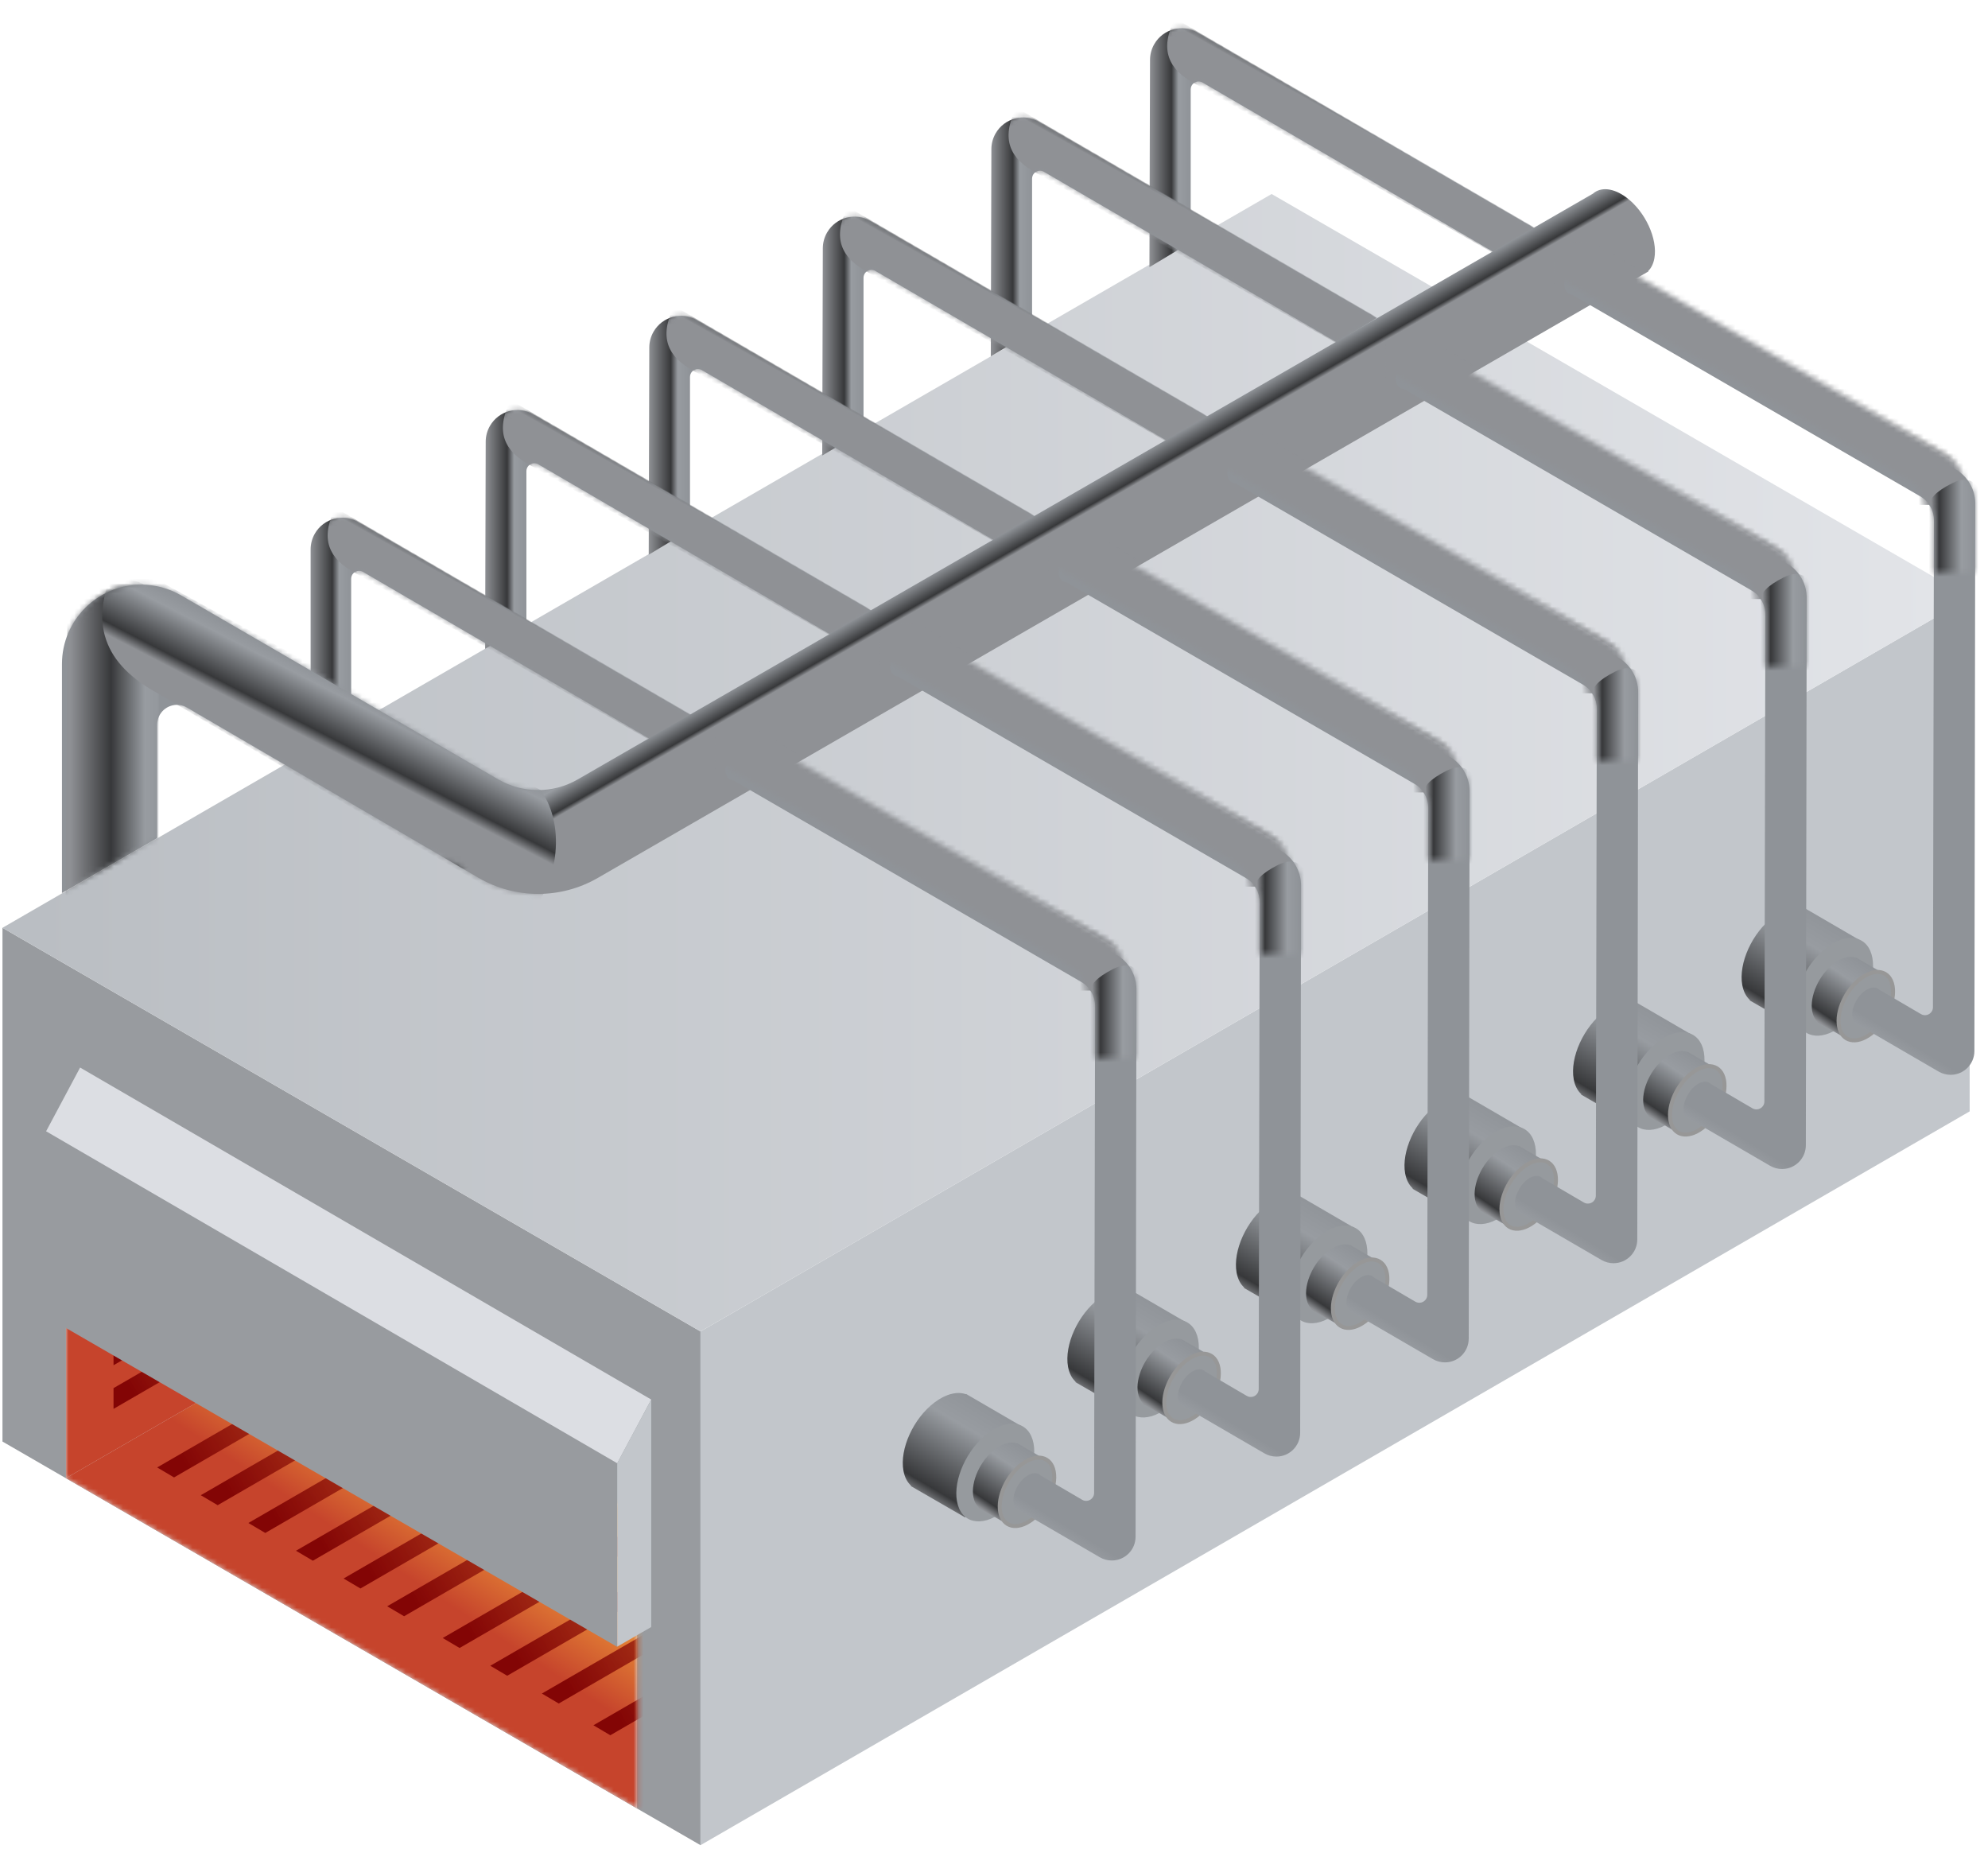 <?xml version="1.0" encoding="UTF-8"?>
<svg width="401px" height="373px" viewBox="0 0 401 373" version="1.1" xmlns="http://www.w3.org/2000/svg" xmlns:xlink="http://www.w3.org/1999/xlink">
    <title>矩形加热炉</title>
    <defs>
        <linearGradient x1="100%" y1="50%" x2="0%" y2="50%" id="linearGradient-1">
            <stop stop-color="#E3E5E9" offset="0%"></stop>
            <stop stop-color="#B9BDC2" offset="100%"></stop>
        </linearGradient>
        <polygon id="path-2" points="9.09494715e-14 59.39 9.09494715e-14 0.19 115.2 66.78 115.2 125.98"></polygon>
        <linearGradient x1="32.882%" y1="48.097%" x2="23.682%" y2="56.033%" id="linearGradient-4">
            <stop stop-color="#F19E39" offset="0%"></stop>
            <stop stop-color="#C6442C" offset="100%"></stop>
        </linearGradient>
        <linearGradient x1="96.95%" y1="50%" x2="3.177%" y2="79.97%" id="linearGradient-5">
            <stop stop-color="#DD7533" stop-opacity="0.6" offset="0%"></stop>
            <stop stop-color="#830505" offset="100%"></stop>
        </linearGradient>
        <linearGradient x1="48.246%" y1="83.99%" x2="30.61%" y2="100%" id="linearGradient-6">
            <stop stop-color="#F19E39" offset="0%"></stop>
            <stop stop-color="#C6442C" offset="100%"></stop>
        </linearGradient>
        <linearGradient x1="96.95%" y1="50%" x2="3.177%" y2="86.529%" id="linearGradient-7">
            <stop stop-color="#DD7533" stop-opacity="0.6" offset="0%"></stop>
            <stop stop-color="#830505" offset="100%"></stop>
        </linearGradient>
        <linearGradient x1="10.747%" y1="56.039%" x2="0%" y2="56.039%" id="linearGradient-8">
            <stop stop-color="#8F9398" offset="0%"></stop>
            <stop stop-color="#989CA1" offset="29.969%"></stop>
            <stop stop-color="#37383A" offset="46.801%"></stop>
            <stop stop-color="#8F9195" offset="100%"></stop>
        </linearGradient>
        <path d="M78.721,45.135 L10.583,5.565 C7.526,3.79 3.61,4.829 1.835,7.886 C1.271,8.857 0.972,9.959 0.969,11.082 L0.852,52.883 L0.852,52.883 L9.178,47.873 L9.178,17.033 C9.178,16.15 9.894,15.433 10.778,15.433 C11.061,15.433 11.339,15.508 11.583,15.651 L70.612,50.046 L70.612,50.046 L78.721,45.135 Z" id="path-9"></path>
        <linearGradient x1="79.265%" y1="57.874%" x2="74.295%" y2="63.596%" id="linearGradient-11">
            <stop stop-color="#8F9398" offset="0%"></stop>
            <stop stop-color="#989CA1" offset="20.713%"></stop>
            <stop stop-color="#37383A" offset="57.818%"></stop>
            <stop stop-color="#8F9195" offset="100%"></stop>
        </linearGradient>
        <path d="M78.721,45.135 L10.583,5.565 C7.526,3.79 3.61,4.829 1.835,7.886 C1.271,8.857 0.972,9.959 0.969,11.082 L0.852,52.883 L0.852,52.883 L9.178,47.873 L9.178,17.033 C9.178,16.15 9.894,15.433 10.778,15.433 C11.061,15.433 11.339,15.508 11.583,15.651 L70.612,50.046 L70.612,50.046 L78.721,45.135 Z" id="path-12"></path>
        <path d="M78.721,45.135 L10.583,5.565 C7.526,3.79 3.61,4.829 1.835,7.886 C1.271,8.857 0.972,9.959 0.969,11.082 L0.852,52.883 L0.852,52.883 L9.178,47.873 L9.178,17.033 C9.178,16.15 9.894,15.433 10.778,15.433 C11.061,15.433 11.339,15.508 11.583,15.651 L70.612,50.046 L70.612,50.046 L78.721,45.135 Z" id="path-14"></path>
        <path d="M78.721,45.135 L10.583,5.565 C7.526,3.79 3.61,4.829 1.835,7.886 C1.271,8.857 0.972,9.959 0.969,11.082 L0.852,52.883 L0.852,52.883 L9.178,47.873 L9.178,17.033 C9.178,16.15 9.894,15.433 10.778,15.433 C11.061,15.433 11.339,15.508 11.583,15.651 L70.612,50.046 L70.612,50.046 L78.721,45.135 Z" id="path-16"></path>
        <path d="M78.721,45.135 L10.583,5.565 C7.526,3.79 3.61,4.829 1.835,7.886 C1.271,8.857 0.972,9.959 0.969,11.082 L0.852,52.883 L0.852,52.883 L9.178,47.873 L9.178,17.033 C9.178,16.15 9.894,15.433 10.778,15.433 C11.061,15.433 11.339,15.508 11.583,15.651 L70.612,50.046 L70.612,50.046 L78.721,45.135 Z" id="path-18"></path>
        <linearGradient x1="10.747%" y1="56.039%" x2="0%" y2="56.039%" id="linearGradient-20">
            <stop stop-color="#8F9398" offset="0%"></stop>
            <stop stop-color="#989CA1" offset="29.969%"></stop>
            <stop stop-color="#37383A" offset="46.801%"></stop>
            <stop stop-color="#8F9195" offset="100%"></stop>
        </linearGradient>
        <path d="M77.721,45.135 L9.614,5.583 C6.557,3.808 2.641,4.847 0.866,7.904 C0.299,8.88 -2.05663569e-14,9.989 -2.13162821e-14,11.118 L-2.13162821e-14,35.768 L-2.13162821e-14,35.768 L8.184,40.505 L8.179,17.034 C8.178,16.15 8.895,15.434 9.778,15.434 C10.061,15.434 10.339,15.509 10.584,15.651 L69.612,50.046 L69.612,50.046 L77.721,45.135 Z" id="path-21"></path>
        <linearGradient x1="56.017%" y1="50.471%" x2="58.86%" y2="52.706%" id="linearGradient-23">
            <stop stop-color="#8F9398" offset="0%"></stop>
            <stop stop-color="#989CA1" offset="29.969%"></stop>
            <stop stop-color="#37383A" offset="87.58%"></stop>
            <stop stop-color="#8F9195" offset="100%"></stop>
        </linearGradient>
        <path d="M315.599,1.7 C319.398,4.562 321.907,10.041 321.204,13.937 C321.004,15.048 320.565,15.909 319.951,16.508 L320,16.587 L319.529,16.859 C319.36,16.978 319.182,17.081 318.995,17.168 L108.068,138.918 C100.606,143.225 91.407,143.202 83.967,138.857 L25.217,104.548 C23.31,103.434 20.86,104.077 19.746,105.985 C19.388,106.597 19.2,107.293 19.2,108.002 L19.2,130.872 L8.52651283e-14,141.957 L8.52651283e-14,95.758 C7.35248212e-14,86.921 7.163,79.758 16,79.758 C18.82,79.758 21.59,80.503 24.029,81.918 L87.993,119.029 C92.946,121.903 99.058,121.91 104.018,119.048 L308.821,0.891 C310.376,-0.493 312.951,-0.296 315.599,1.7 Z" id="path-24"></path>
        <linearGradient x1="119.426%" y1="56.039%" x2="5.878%" y2="56.039%" id="linearGradient-26">
            <stop stop-color="#8F9398" offset="0%"></stop>
            <stop stop-color="#989CA1" offset="29.969%"></stop>
            <stop stop-color="#37383A" offset="61.759%"></stop>
            <stop stop-color="#8F9195" offset="100%"></stop>
        </linearGradient>
        <linearGradient x1="83.317%" y1="55.856%" x2="73.428%" y2="69.938%" id="linearGradient-27">
            <stop stop-color="#8F9398" offset="0%"></stop>
            <stop stop-color="#989CA1" offset="20.713%"></stop>
            <stop stop-color="#37383A" offset="83.002%"></stop>
            <stop stop-color="#8F9195" offset="100%"></stop>
        </linearGradient>
        <linearGradient x1="70.093%" y1="4.589%" x2="22.955%" y2="88.054%" id="linearGradient-28">
            <stop stop-color="#8F9398" offset="0%"></stop>
            <stop stop-color="#989CA1" offset="29.969%"></stop>
            <stop stop-color="#37383A" offset="87.58%"></stop>
            <stop stop-color="#8F9195" offset="100%"></stop>
        </linearGradient>
        <linearGradient x1="73.84%" y1="9.117%" x2="26.254%" y2="88.054%" id="linearGradient-29">
            <stop stop-color="#8F9398" offset="0%"></stop>
            <stop stop-color="#989CA1" offset="29.969%"></stop>
            <stop stop-color="#37383A" offset="87.58%"></stop>
            <stop stop-color="#8F9195" offset="100%"></stop>
        </linearGradient>
        <linearGradient x1="58.146%" y1="88.407%" x2="56.199%" y2="94.73%" id="linearGradient-30">
            <stop stop-color="#8F9398" offset="0%"></stop>
            <stop stop-color="#989CA1" offset="29.969%"></stop>
            <stop stop-color="#37383A" offset="87.58%"></stop>
            <stop stop-color="#8F9195" offset="100%"></stop>
        </linearGradient>
        <path d="M5.463,0.42 L5.508,0.343 L78.901,42.814 C81.376,44.247 82.898,46.891 82.894,49.751 L82.721,160.164 C82.717,162.815 80.564,164.961 77.913,164.957 C77.069,164.955 76.239,164.731 75.508,164.306 L59.371,154.925 C58.739,154.769 58.272,154.253 58.118,153.411 C57.806,151.71 58.893,149.321 60.544,148.077 C61.75,147.168 62.923,147.121 63.59,147.823 L71.95,152.714 C72.713,153.16 73.693,152.903 74.139,152.14 C74.282,151.896 74.358,151.619 74.358,151.336 L74.557,53.12 C74.561,51.118 73.496,49.266 71.764,48.262 L1.61,7.631 C0.825,7.58 0.231,7.042 0.053,6.071 C-0.258,4.369 0.828,1.981 2.48,0.736 C3.649,-0.144 4.787,-0.216 5.463,0.42 Z" id="path-31"></path>
        <linearGradient x1="78.409%" y1="58.038%" x2="73.493%" y2="63.122%" id="linearGradient-33">
            <stop stop-color="#8F9398" offset="0%"></stop>
            <stop stop-color="#989CA1" offset="29.969%"></stop>
            <stop stop-color="#37383A" offset="68.023%"></stop>
            <stop stop-color="#8F9195" offset="100%"></stop>
        </linearGradient>
        <linearGradient x1="82.969%" y1="56.039%" x2="5.878%" y2="56.039%" id="linearGradient-34">
            <stop stop-color="#8F9398" offset="0%"></stop>
            <stop stop-color="#989CA1" offset="29.969%"></stop>
            <stop stop-color="#37383A" offset="81.163%"></stop>
            <stop stop-color="#8F9195" offset="100%"></stop>
        </linearGradient>
        <path d="M5.463,0.42 L5.508,0.343 L78.901,42.814 C81.376,44.247 82.898,46.891 82.894,49.751 L82.721,160.164 C82.717,162.815 80.564,164.961 77.913,164.957 C77.069,164.955 76.239,164.731 75.508,164.306 L59.371,154.925 C58.739,154.769 58.272,154.253 58.118,153.411 C57.806,151.71 58.893,149.321 60.544,148.077 C61.75,147.168 62.923,147.121 63.59,147.823 L71.95,152.714 C72.713,153.16 73.693,152.903 74.139,152.14 C74.282,151.896 74.358,151.619 74.358,151.336 L74.557,53.12 C74.561,51.118 73.496,49.266 71.764,48.262 L1.61,7.631 C0.825,7.58 0.231,7.042 0.053,6.071 C-0.258,4.369 0.828,1.981 2.48,0.736 C3.649,-0.144 4.787,-0.216 5.463,0.42 Z" id="path-35"></path>
        <path d="M5.463,0.42 L5.508,0.343 L78.901,42.814 C81.376,44.247 82.898,46.891 82.894,49.751 L82.721,160.164 C82.717,162.815 80.564,164.961 77.913,164.957 C77.069,164.955 76.239,164.731 75.508,164.306 L59.371,154.925 C58.739,154.769 58.272,154.253 58.118,153.411 C57.806,151.71 58.893,149.321 60.544,148.077 C61.75,147.168 62.923,147.121 63.59,147.823 L71.95,152.714 C72.713,153.16 73.693,152.903 74.139,152.14 C74.282,151.896 74.358,151.619 74.358,151.336 L74.557,53.12 C74.561,51.118 73.496,49.266 71.764,48.262 L1.61,7.631 C0.825,7.58 0.231,7.042 0.053,6.071 C-0.258,4.369 0.828,1.981 2.48,0.736 C3.649,-0.144 4.787,-0.216 5.463,0.42 Z" id="path-37"></path>
        <path d="M5.463,0.42 L5.508,0.343 L78.901,42.814 C81.376,44.247 82.898,46.891 82.894,49.751 L82.721,160.164 C82.717,162.815 80.564,164.961 77.913,164.957 C77.069,164.955 76.239,164.731 75.508,164.306 L59.371,154.925 C58.739,154.769 58.272,154.253 58.118,153.411 C57.806,151.71 58.893,149.321 60.544,148.077 C61.75,147.168 62.923,147.121 63.59,147.823 L71.95,152.714 C72.713,153.16 73.693,152.903 74.139,152.14 C74.282,151.896 74.358,151.619 74.358,151.336 L74.557,53.12 C74.561,51.118 73.496,49.266 71.764,48.262 L1.61,7.631 C0.825,7.58 0.231,7.042 0.053,6.071 C-0.258,4.369 0.828,1.981 2.48,0.736 C3.649,-0.144 4.787,-0.216 5.463,0.42 Z" id="path-39"></path>
        <path d="M5.463,0.42 L5.508,0.343 L78.901,42.814 C81.376,44.247 82.898,46.891 82.894,49.751 L82.721,160.164 C82.717,162.815 80.564,164.961 77.913,164.957 C77.069,164.955 76.239,164.731 75.508,164.306 L59.371,154.925 C58.739,154.769 58.272,154.253 58.118,153.411 C57.806,151.71 58.893,149.321 60.544,148.077 C61.75,147.168 62.923,147.121 63.59,147.823 L71.95,152.714 C72.713,153.16 73.693,152.903 74.139,152.14 C74.282,151.896 74.358,151.619 74.358,151.336 L74.557,53.12 C74.561,51.118 73.496,49.266 71.764,48.262 L1.61,7.631 C0.825,7.58 0.231,7.042 0.053,6.071 C-0.258,4.369 0.828,1.981 2.48,0.736 C3.649,-0.144 4.787,-0.216 5.463,0.42 Z" id="path-41"></path>
        <path d="M5.463,0.42 L5.508,0.343 L78.901,42.814 C81.376,44.247 82.898,46.891 82.894,49.751 L82.721,160.164 C82.717,162.815 80.564,164.961 77.913,164.957 C77.069,164.955 76.239,164.731 75.508,164.306 L59.371,154.925 C58.739,154.769 58.272,154.253 58.118,153.411 C57.806,151.71 58.893,149.321 60.544,148.077 C61.75,147.168 62.923,147.121 63.59,147.823 L71.95,152.714 C72.713,153.16 73.693,152.903 74.139,152.14 C74.282,151.896 74.358,151.619 74.358,151.336 L74.557,53.12 C74.561,51.118 73.496,49.266 71.764,48.262 L1.61,7.631 C0.825,7.58 0.231,7.042 0.053,6.071 C-0.258,4.369 0.828,1.981 2.48,0.736 C3.649,-0.144 4.787,-0.216 5.463,0.42 Z" id="path-43"></path>
    </defs>
    <g id="-" stroke="none" stroke-width="1" fill="none" fill-rule="evenodd">
        <g id="画板" transform="translate(-2633, -1603)">
            <g id="矩形加热炉" transform="translate(2633.5, 1603.5)">
                <polygon id="路径-21" fill="#989B9F" points="140.8 371.659 140.8 268.039 1.25766066e-13 186.629 0 290.249"></polygon>
                <polygon id="路径-87" fill="#C2C6CB" points="140.8 371.659 396.8 223.659 396.8 120.039 140.8 268.039"></polygon>
                <polygon id="路径-22" fill="url(#linearGradient-1)" points="140.8 268.039 3.97903904e-14 186.629 256 38.629 396.8 120.039"></polygon>
                <g id="路径-118-+-路径-119-蒙版" transform="translate(12.8, 238.249)">
                    <mask id="mask-3" fill="white">
                        <use xlink:href="#path-2"></use>
                    </mask>
                    <use id="蒙版" fill="#D8D8D8" opacity="0.307" xlink:href="#path-2"></use>
                    <polygon id="路径-118" fill="url(#linearGradient-4)" mask="url(#mask-3)" points="9.09494715e-14 59.39 115.2 -7.2 243.2 66.78 128 133.41"></polygon>
                    <polygon id="路径-95" fill="url(#linearGradient-5)" mask="url(#mask-3)" points="18.4 57.225 87.2 17.41 90.607 19.423 21.807 59.238"></polygon>
                    <polygon id="路径-95" fill="url(#linearGradient-5)" mask="url(#mask-3)" points="27.2 62.825 96 23.01 99.407 25.023 30.607 64.838"></polygon>
                    <polygon id="路径-95" fill="url(#linearGradient-5)" mask="url(#mask-3)" points="36.8 68.425 105.6 28.61 109.007 30.623 40.207 70.438"></polygon>
                    <polygon id="路径-95" fill="url(#linearGradient-5)" mask="url(#mask-3)" points="46.4 74.025 115.2 34.21 118.607 36.223 49.807 76.038"></polygon>
                    <polygon id="路径-95" fill="url(#linearGradient-5)" mask="url(#mask-3)" points="56 79.625 124.8 39.81 128.207 41.823 59.407 81.638"></polygon>
                    <polygon id="路径-95" fill="url(#linearGradient-5)" mask="url(#mask-3)" points="64.8 85.225 133.6 45.41 137.007 47.423 68.207 87.238"></polygon>
                    <polygon id="路径-95" fill="url(#linearGradient-5)" mask="url(#mask-3)" points="76 91.625 144.8 51.81 148.207 53.823 79.407 93.638"></polygon>
                    <polygon id="路径-95" fill="url(#linearGradient-5)" mask="url(#mask-3)" points="85.6 97.225 154.4 57.41 157.807 59.423 89.007 99.238"></polygon>
                    <polygon id="路径-95" fill="url(#linearGradient-5)" mask="url(#mask-3)" points="96 102.825 164.8 63.01 168.207 65.023 99.407 104.838"></polygon>
                    <polygon id="路径-95" fill="url(#linearGradient-5)" mask="url(#mask-3)" points="106.4 109.225 175.2 69.41 178.607 71.423 109.807 111.238"></polygon>
                    <polygon id="路径-119" fill="url(#linearGradient-6)" mask="url(#mask-3)" points="1.02517996e-13 59.39 115.2 -7.2 115.2 -125.6 1.02318155e-13 -59.01"></polygon>
                    <g id="编组-49" mask="url(#mask-3)" fill="url(#linearGradient-7)">
                        <g transform="translate(9.6, -55.39)" id="路径-95">
                            <polygon points="0 39.815 68.8 0 68.8 4.185 0 44"></polygon>
                            <polygon points="0 49.415 68.8 9.6 68.8 13.785 0 53.6"></polygon>
                            <polygon points="0 59.015 68.8 19.2 68.8 23.385 0 63.2"></polygon>
                            <polygon points="0 68.615 68.8 28.8 68.8 32.985 0 72.8"></polygon>
                            <polygon points="0 78.215 68.8 38.4 68.8 42.585 0 82.4"></polygon>
                            <polygon points="0 87.815 68.8 48 68.8 52.185 0 92"></polygon>
                            <polygon points="0 96.615 68.8 56.8 68.8 60.985 0 100.8"></polygon>
                        </g>
                    </g>
                </g>
                <g id="编组-29" transform="translate(8.8, 214.559)">
                    <polygon id="路径-84" fill="#989B9F" points="0 50.47 115.2 117.1 115.2 80.07 0 13.112"></polygon>
                    <polygon id="路径-90" fill="#DCDEE3" points="0 13.112 6.859 0.26 122.059 67.218 115.2 80.07"></polygon>
                    <polygon id="路径-91" fill="#C2C6CB" points="115.2 80.07 115.2 117.06 122.059 113.096 122.059 67.218"></polygon>
                </g>
                <g id="矩形" transform="translate(230.5, 0.5)">
                    <mask id="mask-10" fill="white">
                        <use xlink:href="#path-9"></use>
                    </mask>
                    <use id="蒙版" fill="url(#linearGradient-8)" xlink:href="#path-9"></use>
                    <path d="M6.03,2.741 L86.065,49.259 L81.47,56.426 L9.871,15.794 C4.771,13.022 2.753,9.028 6.03,2.741 Z" fill="url(#linearGradient-11)" mask="url(#mask-10)"></path>
                </g>
                <g id="矩形" transform="translate(198.5, 18.5)">
                    <mask id="mask-13" fill="white">
                        <use xlink:href="#path-12"></use>
                    </mask>
                    <use id="蒙版" fill="url(#linearGradient-8)" xlink:href="#path-12"></use>
                    <path d="M6.03,2.741 L86.065,49.259 L81.47,56.426 L9.871,15.794 C4.771,13.022 2.753,9.028 6.03,2.741 Z" fill="url(#linearGradient-11)" mask="url(#mask-13)"></path>
                </g>
                <g id="矩形" transform="translate(164.5, 38.5)">
                    <mask id="mask-15" fill="white">
                        <use xlink:href="#path-14"></use>
                    </mask>
                    <use id="蒙版" fill="url(#linearGradient-8)" xlink:href="#path-14"></use>
                    <path d="M6.03,2.741 L86.065,49.259 L81.47,56.426 L9.871,15.794 C4.771,13.022 2.753,9.028 6.03,2.741 Z" fill="url(#linearGradient-11)" mask="url(#mask-15)"></path>
                </g>
                <g id="矩形" transform="translate(129.5, 58.5)">
                    <mask id="mask-17" fill="white">
                        <use xlink:href="#path-16"></use>
                    </mask>
                    <use id="蒙版" fill="url(#linearGradient-8)" xlink:href="#path-16"></use>
                    <path d="M6.03,2.741 L86.065,49.259 L81.47,56.426 L9.871,15.794 C4.771,13.022 2.753,9.028 6.03,2.741 Z" fill="url(#linearGradient-11)" mask="url(#mask-17)"></path>
                </g>
                <g id="矩形" transform="translate(96.5, 77.5)">
                    <mask id="mask-19" fill="white">
                        <use xlink:href="#path-18"></use>
                    </mask>
                    <use id="蒙版" fill="url(#linearGradient-8)" xlink:href="#path-18"></use>
                    <path d="M6.03,2.741 L86.065,49.259 L81.47,56.426 L9.871,15.794 C4.771,13.022 2.753,9.028 6.03,2.741 Z" fill="url(#linearGradient-11)" mask="url(#mask-19)"></path>
                </g>
                <g id="矩形" transform="translate(62.152, 99.2)">
                    <mask id="mask-22" fill="white">
                        <use xlink:href="#path-21"></use>
                    </mask>
                    <use id="蒙版" fill="url(#linearGradient-20)" xlink:href="#path-21"></use>
                    <path d="M5.03,2.741 L85.065,49.259 L80.47,56.426 L8.871,15.794 C3.771,13.022 1.753,9.028 5.03,2.741 Z" fill="url(#linearGradient-11)" mask="url(#mask-22)"></path>
                </g>
                <g id="矩形" transform="translate(12, 37.662)">
                    <mask id="mask-25" fill="white">
                        <use xlink:href="#path-24"></use>
                    </mask>
                    <use id="蒙版" fill="url(#linearGradient-23)" xlink:href="#path-24"></use>
                    <path d="M0.5,185.713 C0.513,190.644 1.478,194.032 3.395,195.876 C5.313,197.721 8.202,199.122 12.064,200.081 L19.5,194.013 L19.5,83.492 C17.847,79.184 14.26,77.867 8.737,79.54 C3.215,81.213 0.664,82.796 1.085,84.29 L0.5,185.713 Z" id="路径-53" fill="url(#linearGradient-26)" mask="url(#mask-25)"></path>
                    <path d="M11.448,74.523 L96.57,121.207 C102.092,129.007 99.426,141.008 94.403,145.884 L19.447,101.755 C8.827,95.972 4.624,87.639 11.448,74.523 Z" fill="url(#linearGradient-27)" mask="url(#mask-25)"></path>
                </g>
                <g id="编组-47" transform="translate(314.5, 50.5)">
                    <g id="编组-46" transform="translate(36.3, 132)">
                        <path d="M6.406,1.902 C8.729,0.151 11.006,-0.362 12.728,0.243 L12.762,0.185 L13.263,0.477 C13.343,0.52 13.422,0.565 13.499,0.613 L23.869,6.647 L12.564,25.087 L1.622,18.769 L1.669,18.689 C0.918,18.009 0.379,17 0.137,15.681 C-0.667,11.286 2.14,5.117 6.406,1.902 Z" id="形状结合" fill="url(#linearGradient-28)"></path>
                        <path d="M15.032,23.267 C20.373,23.267 26.327,20.029 28.33,16.035 C30.333,12.04 27.627,8.802 22.285,8.802 C16.944,8.802 10.99,12.04 8.987,16.035 C6.984,20.029 9.69,23.267 15.032,23.267 Z" id="椭圆形" fill="#969A9E" transform="translate(18.658, 16.035) rotate(-37) translate(-18.658, -16.035) "></path>
                    </g>
                    <g id="编组-46" transform="translate(0.044, 0.384)">
                        <path d="M54.884,142.931 C56.51,141.706 58.104,141.347 59.309,141.77 L59.334,141.73 L59.722,141.955 C59.759,141.975 59.796,141.996 59.832,142.018 L65.104,145.087 L57.346,158.093 L51.535,154.738 L51.569,154.683 C51.043,154.207 50.665,153.5 50.496,152.577 C49.933,149.5 51.898,145.182 54.884,142.931 Z" id="形状结合" fill="url(#linearGradient-29)"></path>
                        <path d="M58.771,156.611 C62.51,156.611 66.678,154.344 68.08,151.548 C69.483,148.752 67.588,146.485 63.849,146.485 C60.11,146.485 55.942,148.752 54.54,151.548 C53.138,154.344 55.032,156.611 58.771,156.611 Z" id="椭圆形" stroke="#979797" stroke-width="0.8" fill="#969A9E" transform="translate(61.31, 151.548) rotate(-37) translate(-61.31, -151.548) "></path>
                        <g id="路径-53" transform="translate(0.492, 0.442)">
                            <mask id="mask-32" fill="white">
                                <use xlink:href="#path-31"></use>
                            </mask>
                            <use id="蒙版" fill="url(#linearGradient-30)" xlink:href="#path-31"></use>
                            <rect id="矩形" fill="url(#linearGradient-33)" mask="url(#mask-32)" x="-2" y="-3" width="85" height="53"></rect>
                            <path d="M73.314,151.807 C73.321,156.737 73.899,160.125 75.047,161.969 C76.195,163.814 77.925,165.215 80.237,166.174 L84.689,160.106 L84.689,49.585 C83.699,45.277 81.551,43.96 78.245,45.633 C74.939,47.306 73.412,48.89 73.664,50.383 L73.314,151.807 Z" fill="url(#linearGradient-34)" mask="url(#mask-32)"></path>
                        </g>
                    </g>
                </g>
                <g id="编组-47" transform="translate(280.5, 69.5)">
                    <g id="编组-46" transform="translate(36.3, 132)">
                        <path d="M6.406,1.902 C8.729,0.151 11.006,-0.362 12.728,0.243 L12.762,0.185 L13.263,0.477 C13.343,0.52 13.422,0.565 13.499,0.613 L23.869,6.647 L12.564,25.087 L1.622,18.769 L1.669,18.689 C0.918,18.009 0.379,17 0.137,15.681 C-0.667,11.286 2.14,5.117 6.406,1.902 Z" id="形状结合" fill="url(#linearGradient-28)"></path>
                        <path d="M15.032,23.267 C20.373,23.267 26.327,20.029 28.33,16.035 C30.333,12.04 27.627,8.802 22.285,8.802 C16.944,8.802 10.99,12.04 8.987,16.035 C6.984,20.029 9.69,23.267 15.032,23.267 Z" id="椭圆形" fill="#969A9E" transform="translate(18.658, 16.035) rotate(-37) translate(-18.658, -16.035) "></path>
                    </g>
                    <g id="编组-46" transform="translate(0.044, 0.384)">
                        <path d="M54.884,142.931 C56.51,141.706 58.104,141.347 59.309,141.77 L59.334,141.73 L59.722,141.955 C59.759,141.975 59.796,141.996 59.832,142.018 L65.104,145.087 L57.346,158.093 L51.535,154.738 L51.569,154.683 C51.043,154.207 50.665,153.5 50.496,152.577 C49.933,149.5 51.898,145.182 54.884,142.931 Z" id="形状结合" fill="url(#linearGradient-29)"></path>
                        <path d="M58.771,156.611 C62.51,156.611 66.678,154.344 68.08,151.548 C69.483,148.752 67.588,146.485 63.849,146.485 C60.11,146.485 55.942,148.752 54.54,151.548 C53.138,154.344 55.032,156.611 58.771,156.611 Z" id="椭圆形" stroke="#979797" stroke-width="0.8" fill="#969A9E" transform="translate(61.31, 151.548) rotate(-37) translate(-61.31, -151.548) "></path>
                        <g id="路径-53" transform="translate(0.492, 0.442)">
                            <mask id="mask-36" fill="white">
                                <use xlink:href="#path-35"></use>
                            </mask>
                            <use id="蒙版" fill="url(#linearGradient-30)" xlink:href="#path-35"></use>
                            <rect id="矩形" fill="url(#linearGradient-33)" mask="url(#mask-36)" x="-2" y="-3" width="85" height="53"></rect>
                            <path d="M73.314,151.807 C73.321,156.737 73.899,160.125 75.047,161.969 C76.195,163.814 77.925,165.215 80.237,166.174 L84.689,160.106 L84.689,49.585 C83.699,45.277 81.551,43.96 78.245,45.633 C74.939,47.306 73.412,48.89 73.664,50.383 L73.314,151.807 Z" fill="url(#linearGradient-34)" mask="url(#mask-36)"></path>
                        </g>
                    </g>
                </g>
                <g id="编组-47" transform="translate(246.5, 88.5)">
                    <g id="编组-46" transform="translate(36.3, 132)">
                        <path d="M6.406,1.902 C8.729,0.151 11.006,-0.362 12.728,0.243 L12.762,0.185 L13.263,0.477 C13.343,0.52 13.422,0.565 13.499,0.613 L23.869,6.647 L12.564,25.087 L1.622,18.769 L1.669,18.689 C0.918,18.009 0.379,17 0.137,15.681 C-0.667,11.286 2.14,5.117 6.406,1.902 Z" id="形状结合" fill="url(#linearGradient-28)"></path>
                        <path d="M15.032,23.267 C20.373,23.267 26.327,20.029 28.33,16.035 C30.333,12.04 27.627,8.802 22.285,8.802 C16.944,8.802 10.99,12.04 8.987,16.035 C6.984,20.029 9.69,23.267 15.032,23.267 Z" id="椭圆形" fill="#969A9E" transform="translate(18.658, 16.035) rotate(-37) translate(-18.658, -16.035) "></path>
                    </g>
                    <g id="编组-46" transform="translate(0.044, 0.384)">
                        <path d="M54.884,142.931 C56.51,141.706 58.104,141.347 59.309,141.77 L59.334,141.73 L59.722,141.955 C59.759,141.975 59.796,141.996 59.832,142.018 L65.104,145.087 L57.346,158.093 L51.535,154.738 L51.569,154.683 C51.043,154.207 50.665,153.5 50.496,152.577 C49.933,149.5 51.898,145.182 54.884,142.931 Z" id="形状结合" fill="url(#linearGradient-29)"></path>
                        <path d="M58.771,156.611 C62.51,156.611 66.678,154.344 68.08,151.548 C69.483,148.752 67.588,146.485 63.849,146.485 C60.11,146.485 55.942,148.752 54.54,151.548 C53.138,154.344 55.032,156.611 58.771,156.611 Z" id="椭圆形" stroke="#979797" stroke-width="0.8" fill="#969A9E" transform="translate(61.31, 151.548) rotate(-37) translate(-61.31, -151.548) "></path>
                        <g id="路径-53" transform="translate(0.492, 0.442)">
                            <mask id="mask-38" fill="white">
                                <use xlink:href="#path-37"></use>
                            </mask>
                            <use id="蒙版" fill="url(#linearGradient-30)" xlink:href="#path-37"></use>
                            <rect id="矩形" fill="url(#linearGradient-33)" mask="url(#mask-38)" x="-2" y="-3" width="85" height="53"></rect>
                            <path d="M73.314,151.807 C73.321,156.737 73.899,160.125 75.047,161.969 C76.195,163.814 77.925,165.215 80.237,166.174 L84.689,160.106 L84.689,49.585 C83.699,45.277 81.551,43.96 78.245,45.633 C74.939,47.306 73.412,48.89 73.664,50.383 L73.314,151.807 Z" fill="url(#linearGradient-34)" mask="url(#mask-38)"></path>
                        </g>
                    </g>
                </g>
                <g id="编组-47" transform="translate(212.5, 108.5)">
                    <g id="编组-46" transform="translate(36.3, 132)">
                        <path d="M6.406,1.902 C8.729,0.151 11.006,-0.362 12.728,0.243 L12.762,0.185 L13.263,0.477 C13.343,0.52 13.422,0.565 13.499,0.613 L23.869,6.647 L12.564,25.087 L1.622,18.769 L1.669,18.689 C0.918,18.009 0.379,17 0.137,15.681 C-0.667,11.286 2.14,5.117 6.406,1.902 Z" id="形状结合" fill="url(#linearGradient-28)"></path>
                        <path d="M15.032,23.267 C20.373,23.267 26.327,20.029 28.33,16.035 C30.333,12.04 27.627,8.802 22.285,8.802 C16.944,8.802 10.99,12.04 8.987,16.035 C6.984,20.029 9.69,23.267 15.032,23.267 Z" id="椭圆形" fill="#969A9E" transform="translate(18.658, 16.035) rotate(-37) translate(-18.658, -16.035) "></path>
                    </g>
                    <g id="编组-46" transform="translate(0.044, 0.384)">
                        <path d="M54.884,142.931 C56.51,141.706 58.104,141.347 59.309,141.77 L59.334,141.73 L59.722,141.955 C59.759,141.975 59.796,141.996 59.832,142.018 L65.104,145.087 L57.346,158.093 L51.535,154.738 L51.569,154.683 C51.043,154.207 50.665,153.5 50.496,152.577 C49.933,149.5 51.898,145.182 54.884,142.931 Z" id="形状结合" fill="url(#linearGradient-29)"></path>
                        <path d="M58.771,156.611 C62.51,156.611 66.678,154.344 68.08,151.548 C69.483,148.752 67.588,146.485 63.849,146.485 C60.11,146.485 55.942,148.752 54.54,151.548 C53.138,154.344 55.032,156.611 58.771,156.611 Z" id="椭圆形" stroke="#979797" stroke-width="0.8" fill="#969A9E" transform="translate(61.31, 151.548) rotate(-37) translate(-61.31, -151.548) "></path>
                        <g id="路径-53" transform="translate(0.492, 0.442)">
                            <mask id="mask-40" fill="white">
                                <use xlink:href="#path-39"></use>
                            </mask>
                            <use id="蒙版" fill="url(#linearGradient-30)" xlink:href="#path-39"></use>
                            <rect id="矩形" fill="url(#linearGradient-33)" mask="url(#mask-40)" x="-2" y="-3" width="85" height="53"></rect>
                            <path d="M73.314,151.807 C73.321,156.737 73.899,160.125 75.047,161.969 C76.195,163.814 77.925,165.215 80.237,166.174 L84.689,160.106 L84.689,49.585 C83.699,45.277 81.551,43.96 78.245,45.633 C74.939,47.306 73.412,48.89 73.664,50.383 L73.314,151.807 Z" fill="url(#linearGradient-34)" mask="url(#mask-40)"></path>
                        </g>
                    </g>
                </g>
                <g id="编组-47" transform="translate(178.5, 127.5)">
                    <g id="编组-46" transform="translate(36.3, 132)">
                        <path d="M6.406,1.902 C8.729,0.151 11.006,-0.362 12.728,0.243 L12.762,0.185 L13.263,0.477 C13.343,0.52 13.422,0.565 13.499,0.613 L23.869,6.647 L12.564,25.087 L1.622,18.769 L1.669,18.689 C0.918,18.009 0.379,17 0.137,15.681 C-0.667,11.286 2.14,5.117 6.406,1.902 Z" id="形状结合" fill="url(#linearGradient-28)"></path>
                        <path d="M15.032,23.267 C20.373,23.267 26.327,20.029 28.33,16.035 C30.333,12.04 27.627,8.802 22.285,8.802 C16.944,8.802 10.99,12.04 8.987,16.035 C6.984,20.029 9.69,23.267 15.032,23.267 Z" id="椭圆形" fill="#969A9E" transform="translate(18.658, 16.035) rotate(-37) translate(-18.658, -16.035) "></path>
                    </g>
                    <g id="编组-46" transform="translate(0.044, 0.384)">
                        <path d="M54.884,142.931 C56.51,141.706 58.104,141.347 59.309,141.77 L59.334,141.73 L59.722,141.955 C59.759,141.975 59.796,141.996 59.832,142.018 L65.104,145.087 L57.346,158.093 L51.535,154.738 L51.569,154.683 C51.043,154.207 50.665,153.5 50.496,152.577 C49.933,149.5 51.898,145.182 54.884,142.931 Z" id="形状结合" fill="url(#linearGradient-29)"></path>
                        <path d="M58.771,156.611 C62.51,156.611 66.678,154.344 68.08,151.548 C69.483,148.752 67.588,146.485 63.849,146.485 C60.11,146.485 55.942,148.752 54.54,151.548 C53.138,154.344 55.032,156.611 58.771,156.611 Z" id="椭圆形" stroke="#979797" stroke-width="0.8" fill="#969A9E" transform="translate(61.31, 151.548) rotate(-37) translate(-61.31, -151.548) "></path>
                        <g id="路径-53" transform="translate(0.492, 0.442)">
                            <mask id="mask-42" fill="white">
                                <use xlink:href="#path-41"></use>
                            </mask>
                            <use id="蒙版" fill="url(#linearGradient-30)" xlink:href="#path-41"></use>
                            <rect id="矩形" fill="url(#linearGradient-33)" mask="url(#mask-42)" x="-2" y="-3" width="85" height="53"></rect>
                            <path d="M73.314,151.807 C73.321,156.737 73.899,160.125 75.047,161.969 C76.195,163.814 77.925,165.215 80.237,166.174 L84.689,160.106 L84.689,49.585 C83.699,45.277 81.551,43.96 78.245,45.633 C74.939,47.306 73.412,48.89 73.664,50.383 L73.314,151.807 Z" fill="url(#linearGradient-34)" mask="url(#mask-42)"></path>
                        </g>
                    </g>
                </g>
                <g id="编组-47" transform="translate(145.3, 148.459)">
                    <g id="编组-46" transform="translate(36.3, 132)">
                        <path d="M6.406,1.902 C8.729,0.151 11.006,-0.362 12.728,0.243 L12.762,0.185 L13.263,0.477 C13.343,0.52 13.422,0.565 13.499,0.613 L23.869,6.647 L12.564,25.087 L1.622,18.769 L1.669,18.689 C0.918,18.009 0.379,17 0.137,15.681 C-0.667,11.286 2.14,5.117 6.406,1.902 Z" id="形状结合" fill="url(#linearGradient-28)"></path>
                        <path d="M15.032,23.267 C20.373,23.267 26.327,20.029 28.33,16.035 C30.333,12.04 27.627,8.802 22.285,8.802 C16.944,8.802 10.99,12.04 8.987,16.035 C6.984,20.029 9.69,23.267 15.032,23.267 Z" id="椭圆形" fill="#969A9E" transform="translate(18.658, 16.035) rotate(-37) translate(-18.658, -16.035) "></path>
                    </g>
                    <g id="编组-46" transform="translate(0.044, 0.384)">
                        <path d="M54.884,142.931 C56.51,141.706 58.104,141.347 59.309,141.77 L59.334,141.73 L59.722,141.955 C59.759,141.975 59.796,141.996 59.832,142.018 L65.104,145.087 L57.346,158.093 L51.535,154.738 L51.569,154.683 C51.043,154.207 50.665,153.5 50.496,152.577 C49.933,149.5 51.898,145.182 54.884,142.931 Z" id="形状结合" fill="url(#linearGradient-29)"></path>
                        <path d="M58.771,156.611 C62.51,156.611 66.678,154.344 68.08,151.548 C69.483,148.752 67.588,146.485 63.849,146.485 C60.11,146.485 55.942,148.752 54.54,151.548 C53.138,154.344 55.032,156.611 58.771,156.611 Z" id="椭圆形" stroke="#979797" stroke-width="0.8" fill="#969A9E" transform="translate(61.31, 151.548) rotate(-37) translate(-61.31, -151.548) "></path>
                        <g id="路径-53" transform="translate(0.492, 0.442)">
                            <mask id="mask-44" fill="white">
                                <use xlink:href="#path-43"></use>
                            </mask>
                            <use id="蒙版" fill="url(#linearGradient-30)" xlink:href="#path-43"></use>
                            <rect id="矩形" fill="url(#linearGradient-33)" mask="url(#mask-44)" x="-2" y="-3" width="85" height="53"></rect>
                            <path d="M73.314,151.807 C73.321,156.737 73.899,160.125 75.047,161.969 C76.195,163.814 77.925,165.215 80.237,166.174 L84.689,160.106 L84.689,49.585 C83.699,45.277 81.551,43.96 78.245,45.633 C74.939,47.306 73.412,48.89 73.664,50.383 L73.314,151.807 Z" fill="url(#linearGradient-34)" mask="url(#mask-44)"></path>
                        </g>
                    </g>
                </g>
            </g>
        </g>
    </g>
</svg>